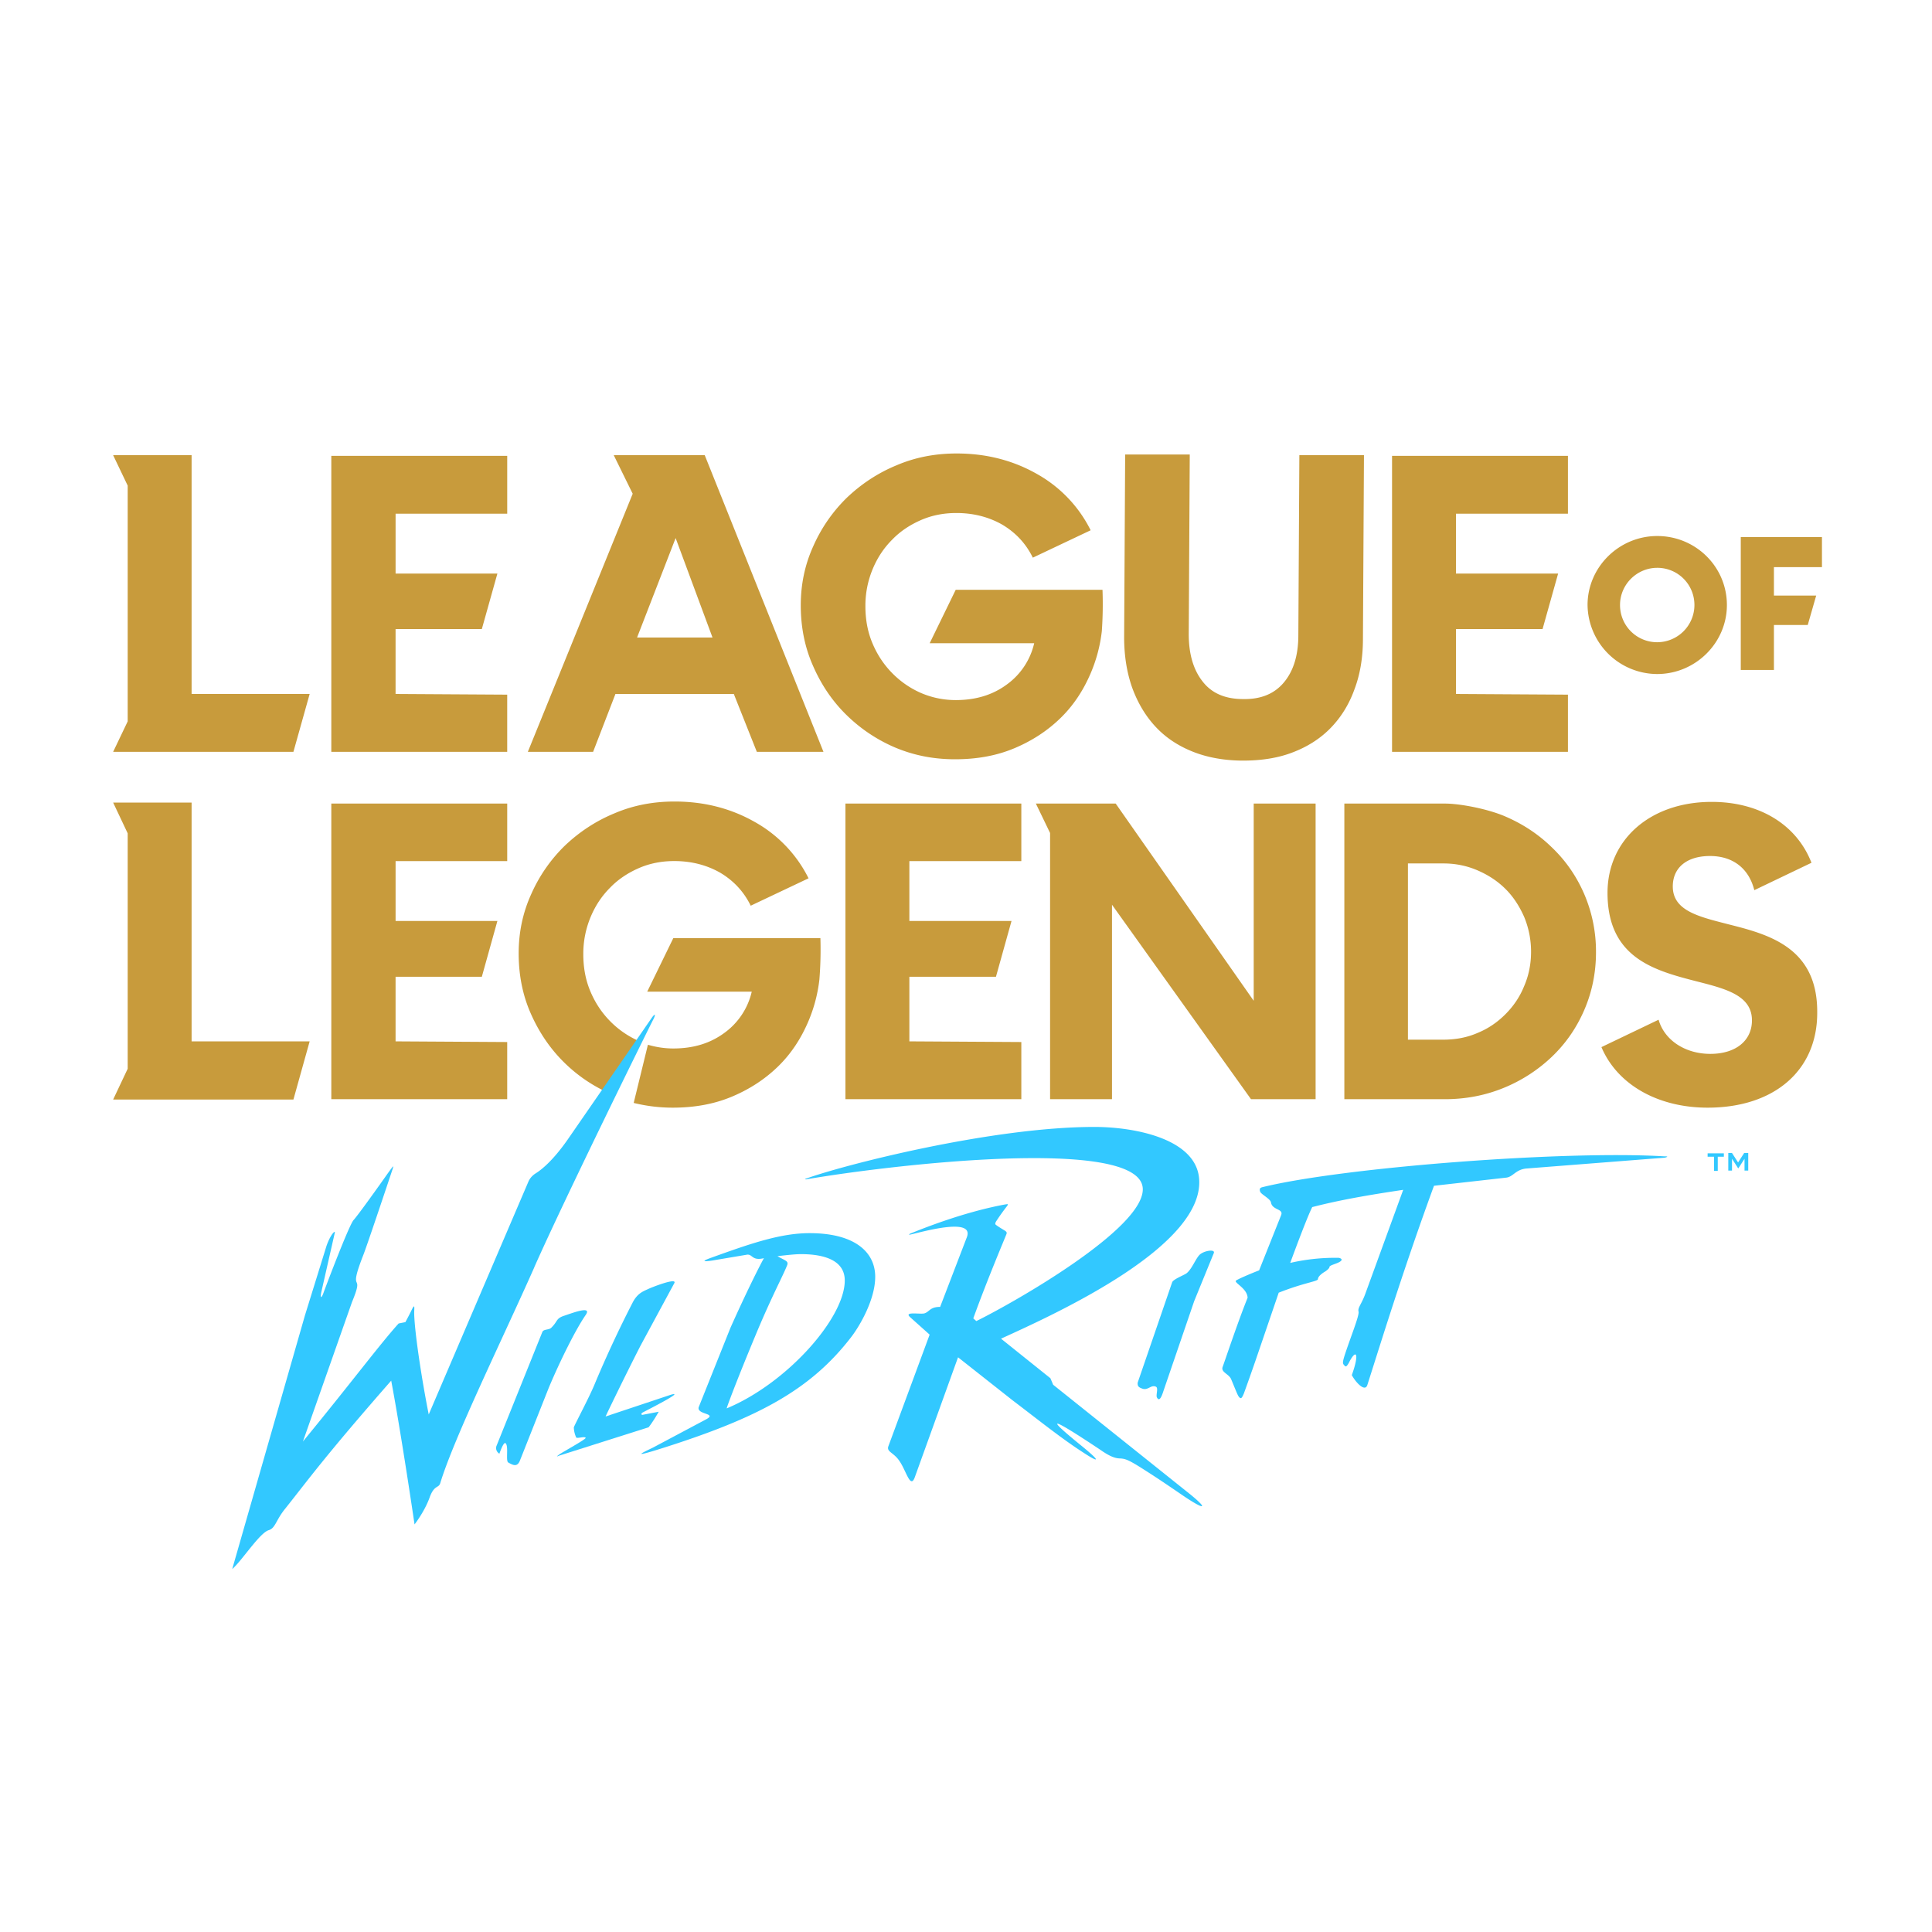 <svg xmlns="http://www.w3.org/2000/svg" width="192" height="192" viewBox="0 0 144 144" xmlns:v="https://vecta.io/nano"><path d="M128.739 68.869c-2.168-.555-4.059-1.008-4.059-2.798 0-1.412 1.059-2.269 2.773-2.269s2.899.933 3.303 2.546l4.261-2.042c-1.109-2.849-3.882-4.538-7.437-4.538-4.563 0-7.765 2.798-7.765 6.782 0 4.891 3.555 5.798 6.681 6.605 2.193.555 4.084 1.059 4.084 2.899 0 1.513-1.21 2.496-3.101 2.496s-3.429-1.034-3.857-2.546l-4.261 2.042c1.185 2.798 4.21 4.513 7.916 4.513 4.967 0 8.168-2.773 8.168-7.059.05-4.941-3.706-5.874-6.706-6.63h0zm1.008-18.933h2.471v-3.353h2.521l.63-2.193h-3.151v-2.118h3.58v-2.244h-6.051v9.908zm-6.227.302c2.849 0 5.193-2.319 5.193-5.143 0-2.849-2.319-5.143-5.193-5.143-2.849 0-5.193 2.319-5.193 5.143a5.21 5.21 0 0 0 5.193 5.143zm0-7.916c1.538 0 2.773 1.235 2.773 2.773a2.78 2.78 0 0 1-2.773 2.773c-1.538 0-2.773-1.235-2.773-2.773s1.261-2.773 2.773-2.773zM77.208 59.894l1.059 2.193v19.841h4.614V67.432l10.362 14.496h4.815V59.894h-4.614v14.698L83.158 59.894h-5.95zm34.866.908c-1.361-.555-3.328-.908-4.361-.908H100.2v22.034h7.488c1.538 0 3-.277 4.361-.832a11.49 11.49 0 0 0 3.605-2.319c1.034-.983 1.84-2.143 2.42-3.479s.882-2.773.882-4.336a10.84 10.84 0 0 0-.882-4.336c-.58-1.336-1.387-2.496-2.42-3.479-1.008-.983-2.193-1.765-3.58-2.345zm1.513 12.731c-.328.807-.807 1.487-1.387 2.067s-1.261 1.059-2.067 1.387c-.807.353-1.664.504-2.572.504h-2.622V64.356h2.647c.908 0 1.765.176 2.572.529s1.487.807 2.067 1.387 1.034 1.286 1.387 2.092a6.77 6.77 0 0 1 .504 2.572c0 .933-.176 1.79-.529 2.597zM24.694 59.894v22.034h13.11v-4.261l-8.32-.05v-4.815h6.429l1.16-4.16h-7.588V64.18h8.32v-4.286h-13.11zm50.699 8.748h-7.614V64.18h8.345v-4.286h-13.11v22.034h13.11v-4.261l-8.345-.05v-4.815h6.454l1.16-4.16zm10.765-14.446c.756.807 1.689 1.412 2.773 1.84s2.345.655 3.731.655 2.647-.202 3.731-.63c1.109-.429 2.042-1.034 2.798-1.815s1.361-1.74 1.765-2.874c.429-1.134.63-2.395.63-3.756l.076-13.689h-4.815l-.076 13.412c0 1.487-.353 2.647-1.059 3.504s-1.714 1.286-3.051 1.261c-1.336 0-2.345-.429-3.025-1.311-.681-.857-1.034-2.042-1.034-3.53l.076-13.387h-4.815l-.076 13.614c0 1.387.202 2.647.605 3.782.429 1.16 1.008 2.118 1.765 2.924h0zm-23.144-.983a11.73 11.73 0 0 0 3.63 2.471c1.412.605 2.899.908 4.538.908 1.588 0 3.051-.252 4.387-.807s2.496-1.311 3.479-2.269 1.74-2.118 2.294-3.454a11.18 11.18 0 0 0 .782-3.025 28.93 28.93 0 0 0 .05-3.076H71.233l-1.941 3.983h7.79a5.24 5.24 0 0 1-2.042 3.076c-1.059.782-2.319 1.16-3.807 1.16-.958 0-1.84-.202-2.647-.555a6.87 6.87 0 0 1-2.143-1.513c-.605-.63-1.084-1.361-1.437-2.219s-.504-1.765-.504-2.723a7.08 7.08 0 0 1 .529-2.723c.353-.857.832-1.588 1.462-2.219.605-.63 1.336-1.109 2.143-1.462s1.689-.529 2.647-.529c1.286 0 2.42.303 3.403.857.983.58 1.765 1.387 2.294 2.471l4.311-2.042a9.81 9.81 0 0 0-3.983-4.185c-1.765-1.008-3.756-1.538-6-1.538-1.588 0-3.076.277-4.488.882-1.412.58-2.647 1.412-3.706 2.42a11.56 11.56 0 0 0-2.496 3.605c-.63 1.387-.933 2.849-.933 4.412s.277 3.051.882 4.437c.605 1.412 1.412 2.622 2.445 3.656zM8.433 33.927l1.084 2.269v17.572l-1.084 2.269H21.87l1.21-4.311h-8.799V33.927H8.433zm0 25.891l1.084 2.294v17.547l-1.084 2.294H21.87l1.21-4.336h-8.799V59.818H8.433zm16.261-25.841v22.059h13.11v-4.261l-8.32-.05v-4.84h6.429l1.16-4.135h-7.588v-4.462h8.32v-4.311h-13.11zm79.061 0v22.059h13.11v-4.261l-8.345-.05v-4.84h6.454l1.16-4.135h-7.614v-4.462h8.345v-4.311h-13.11zm-59.548 22.06l1.664-4.311h8.824l1.714 4.311h4.967l-8.849-22.11h-6.782l1.412 2.874-7.815 19.236h4.866zm6.151-15.933l2.748 7.412h-5.622l2.874-7.412zm-2.622 37.538c-.05-.025-.126-.05-.176-.076a6.87 6.87 0 0 1-2.143-1.513c-.605-.63-1.084-1.361-1.437-2.219s-.504-1.765-.504-2.723a7.08 7.08 0 0 1 .529-2.723c.353-.857.832-1.588 1.462-2.219.605-.63 1.336-1.109 2.143-1.462s1.689-.529 2.647-.529c1.286 0 2.42.303 3.403.857.983.58 1.765 1.387 2.294 2.471l4.311-2.042a9.81 9.81 0 0 0-3.983-4.185c-1.765-1.008-3.756-1.538-6-1.538-1.588 0-3.076.277-4.488.882-1.412.58-2.647 1.412-3.706 2.42a11.56 11.56 0 0 0-2.496 3.605c-.63 1.387-.933 2.849-.933 4.412s.277 3.051.882 4.437 1.412 2.597 2.445 3.63a11.39 11.39 0 0 0 3.454 2.37l2.294-3.857zm13.413-7.714H50.182l-1.941 3.983h7.79a5.24 5.24 0 0 1-2.042 3.076c-1.059.782-2.319 1.16-3.807 1.16-.655 0-1.286-.101-1.891-.277l-1.059 4.336a12.17 12.17 0 0 0 2.899.353c1.588 0 3.051-.252 4.387-.807s2.496-1.311 3.479-2.269 1.74-2.118 2.294-3.454a11.18 11.18 0 0 0 .782-3.025 28.26 28.26 0 0 0 .076-3.076h0z" fill="#c89b3c"/><g fill="#32c8ff"><path d="M39.82 94.458c2.37-5.345 8.622-18 8.849-18.429.202-.378.202-.58-.101-.151l-6.252 9.051c-1.109 1.588-1.966 2.269-2.42 2.546-.227.151-.403.353-.504.58l-7.437 17.37c-.479-2.395-1.059-6.076-1.084-7.563 0-.353.076-.756-.176-.252-.126.277-.479.933-.479.933l-.504.101c-1.412 1.563-3.53 4.412-7.135 8.799l3.656-10.387c1.008-2.445-.378-.378.832-3.479.202-.479 1.74-5.067 2.168-6.353.151-.454.101-.353-.328.227-.655.933-2.168 3.051-2.546 3.479-.328.328-2.118 5.067-2.244 5.42-.151.429-.252.429-.176 0l1.008-4.437c.076-.303-.353.151-.63 1.008l-1.588 5.118-5.42 18.908c.731-.63 2.042-2.698 2.723-2.899.504-.151.529-.756 1.235-1.613 1.765-2.219 2.924-3.857 7.891-9.53.756 4.009 1.74 10.715 1.74 10.715s.731-.933 1.109-1.966c.353-1.008.681-.706.807-1.109 1.034-3.403 4.639-10.74 7.009-16.084h0zm23.648 5.168c.63-.832 1.765-2.773 1.765-4.462 0-1.815-1.487-3.252-4.891-3.252-2.118 0-4.286.731-7.286 1.815-.782.277-.681.328.025.227l2.546-.429c.479-.101.378.479 1.311.252-.353.63-1.361 2.647-2.496 5.193l-2.37 5.925c-.126.555 1.387.429.58.882l-3.983 2.118c-.832.403-1.714.807.756.025 7.059-2.244 10.992-4.311 14.042-8.294h0zm-7.135-.151c1.185-2.849 2.042-4.412 2.345-5.193.101-.303-.176-.328-.731-.655.429-.05 1.286-.151 1.74-.151 1.74 0 3.277.454 3.277 1.966 0 2.798-4.311 7.664-8.799 9.53-.025 0 .655-1.866 2.168-5.496h0zm22.161 3.731l-.202-.479-3.681-2.95c3.983-1.815 15.404-6.958 14.748-12.076-.378-2.849-4.815-3.706-7.79-3.706-7.639 0-18.656 2.824-21.505 3.857-.076.025-.076.05.025.05 6.429-1.109 24.807-3.227 25.085.655.202 2.975-9.681 8.572-12.404 9.908l-.227-.202c1.059-2.924 2.294-5.824 2.471-6.277.05-.126 0-.176-.101-.252-.126-.076-.504-.303-.63-.403-.126-.076-.126-.126-.05-.277a15.74 15.74 0 0 1 .807-1.134c.151-.202.076-.176-.101-.151-.983.176-3.479.706-7.009 2.143-.252.101-.227.151.05.076 1.059-.252 4.639-1.235 4.084.227l-1.992 5.193c-.756 0-.782.353-1.16.479-.277.101-1.613-.176-1.059.303l1.437 1.286-3.076 8.32c-.151.429.403.454.832 1.109.504.731.807 2.092 1.134 1.21l3.227-8.95 4.059 3.202c1.992 1.513 3.681 2.874 5.294 3.908 1.109.731 1.412.756-.202-.555-2.698-2.193-2.345-2.193 1.437.328.504.353 1.008.655 1.487.655.353.025.555.05 1.664.756.832.529 1.412.908 2.849 1.891 1.866 1.286 2.219 1.21.429-.202l-9.933-7.941h0zm45.581-17.017c-7.362-.454-23.925.807-29.976 2.294-.227.05-.227.176-.176.328.05.202.756.529.807.807.101.605.958.454.756.958l-1.639 4.109c-.655.252-1.714.706-1.74.782-.076.176.857.58.882 1.261-.706 1.74-1.714 4.765-1.866 5.168-.126.378.454.504.63.882.176.403.454 1.134.555 1.286.202.303.277.076.403-.202a169.67 169.67 0 0 0 .857-2.42l1.74-5.093c1.916-.756 2.899-.832 2.924-1.008 0-.277.555-.58.555-.58s.303-.202.303-.328.504-.227.756-.378.151-.252-.05-.303a14.88 14.88 0 0 0-3.63.378c.378-1.034 1.261-3.403 1.639-4.16 1.941-.504 4.059-.882 6.782-1.286l-2.849 7.815c-.277.731-.555.983-.479 1.261s-.63 1.992-1.059 3.328c-.151.504-.126.555.025.706.076.076.126.101.303-.202.555-1.109.807-.731.252.832-.025.076-.025.101.025.151.252.454.933 1.21 1.109.655 1.134-3.555 2.698-8.647 4.967-14.849l5.37-.605c.529-.05.706-.605 1.513-.681l10.311-.807c.202-.05.303-.101 0-.101h0zM41.988 98.088c-.555.202-.403.378-.882.857-.176.202-.58.101-.681.328l-3.429 8.521a.48.48 0 0 0 .227.555s.303-.908.454-.782c.252.202 0 1.311.202 1.437.353.202.655.353.857-.101l2.168-5.471c.857-2.042 2.017-4.361 2.748-5.42.529-.756-1.109-.101-1.664.076h0z"/><path d="M47.736 100.307l2.521-4.664c.252-.454-1.689.303-1.992.454-.328.151-.756.303-1.109.983a85.57 85.57 0 0 0-2.798 6c-.403 1.008-1.462 2.975-1.588 3.303 0 .126.025.429.176.756.05.101.63-.101.706.025.05.101-1.588.983-1.992 1.261-.202.151-.176.151 0 .076l6.681-2.118c.126-.151.429-.58.756-1.16l-1.185.227c-.101.025-.176-.076 0-.176.328-.176 3.277-1.664 2.067-1.311l-4.84 1.613c-.025.025 1.361-2.849 2.597-5.269h0zm41.674-6.782c-.303.303-.58 1.084-.983 1.387-.227.151-.958.429-1.059.655l-2.572 7.488c-.025.277.101.353.303.429.454.202.681-.303 1.059-.126.202.101-.025.63.076.807.151.277.303.076.479-.479l2.294-6.706 1.462-3.58c.126-.328-.756-.176-1.059.126h0zm38.32-7.311h-.454v-.252h1.21v.252h-.454v1.059h-.277v-1.059h-.025zm1.059-.277h.303l.454.706.454-.706h.303v1.311h-.277v-.882l-.454.706h-.025l-.454-.706v.882h-.277v-1.311h-.025z"/></g></svg>